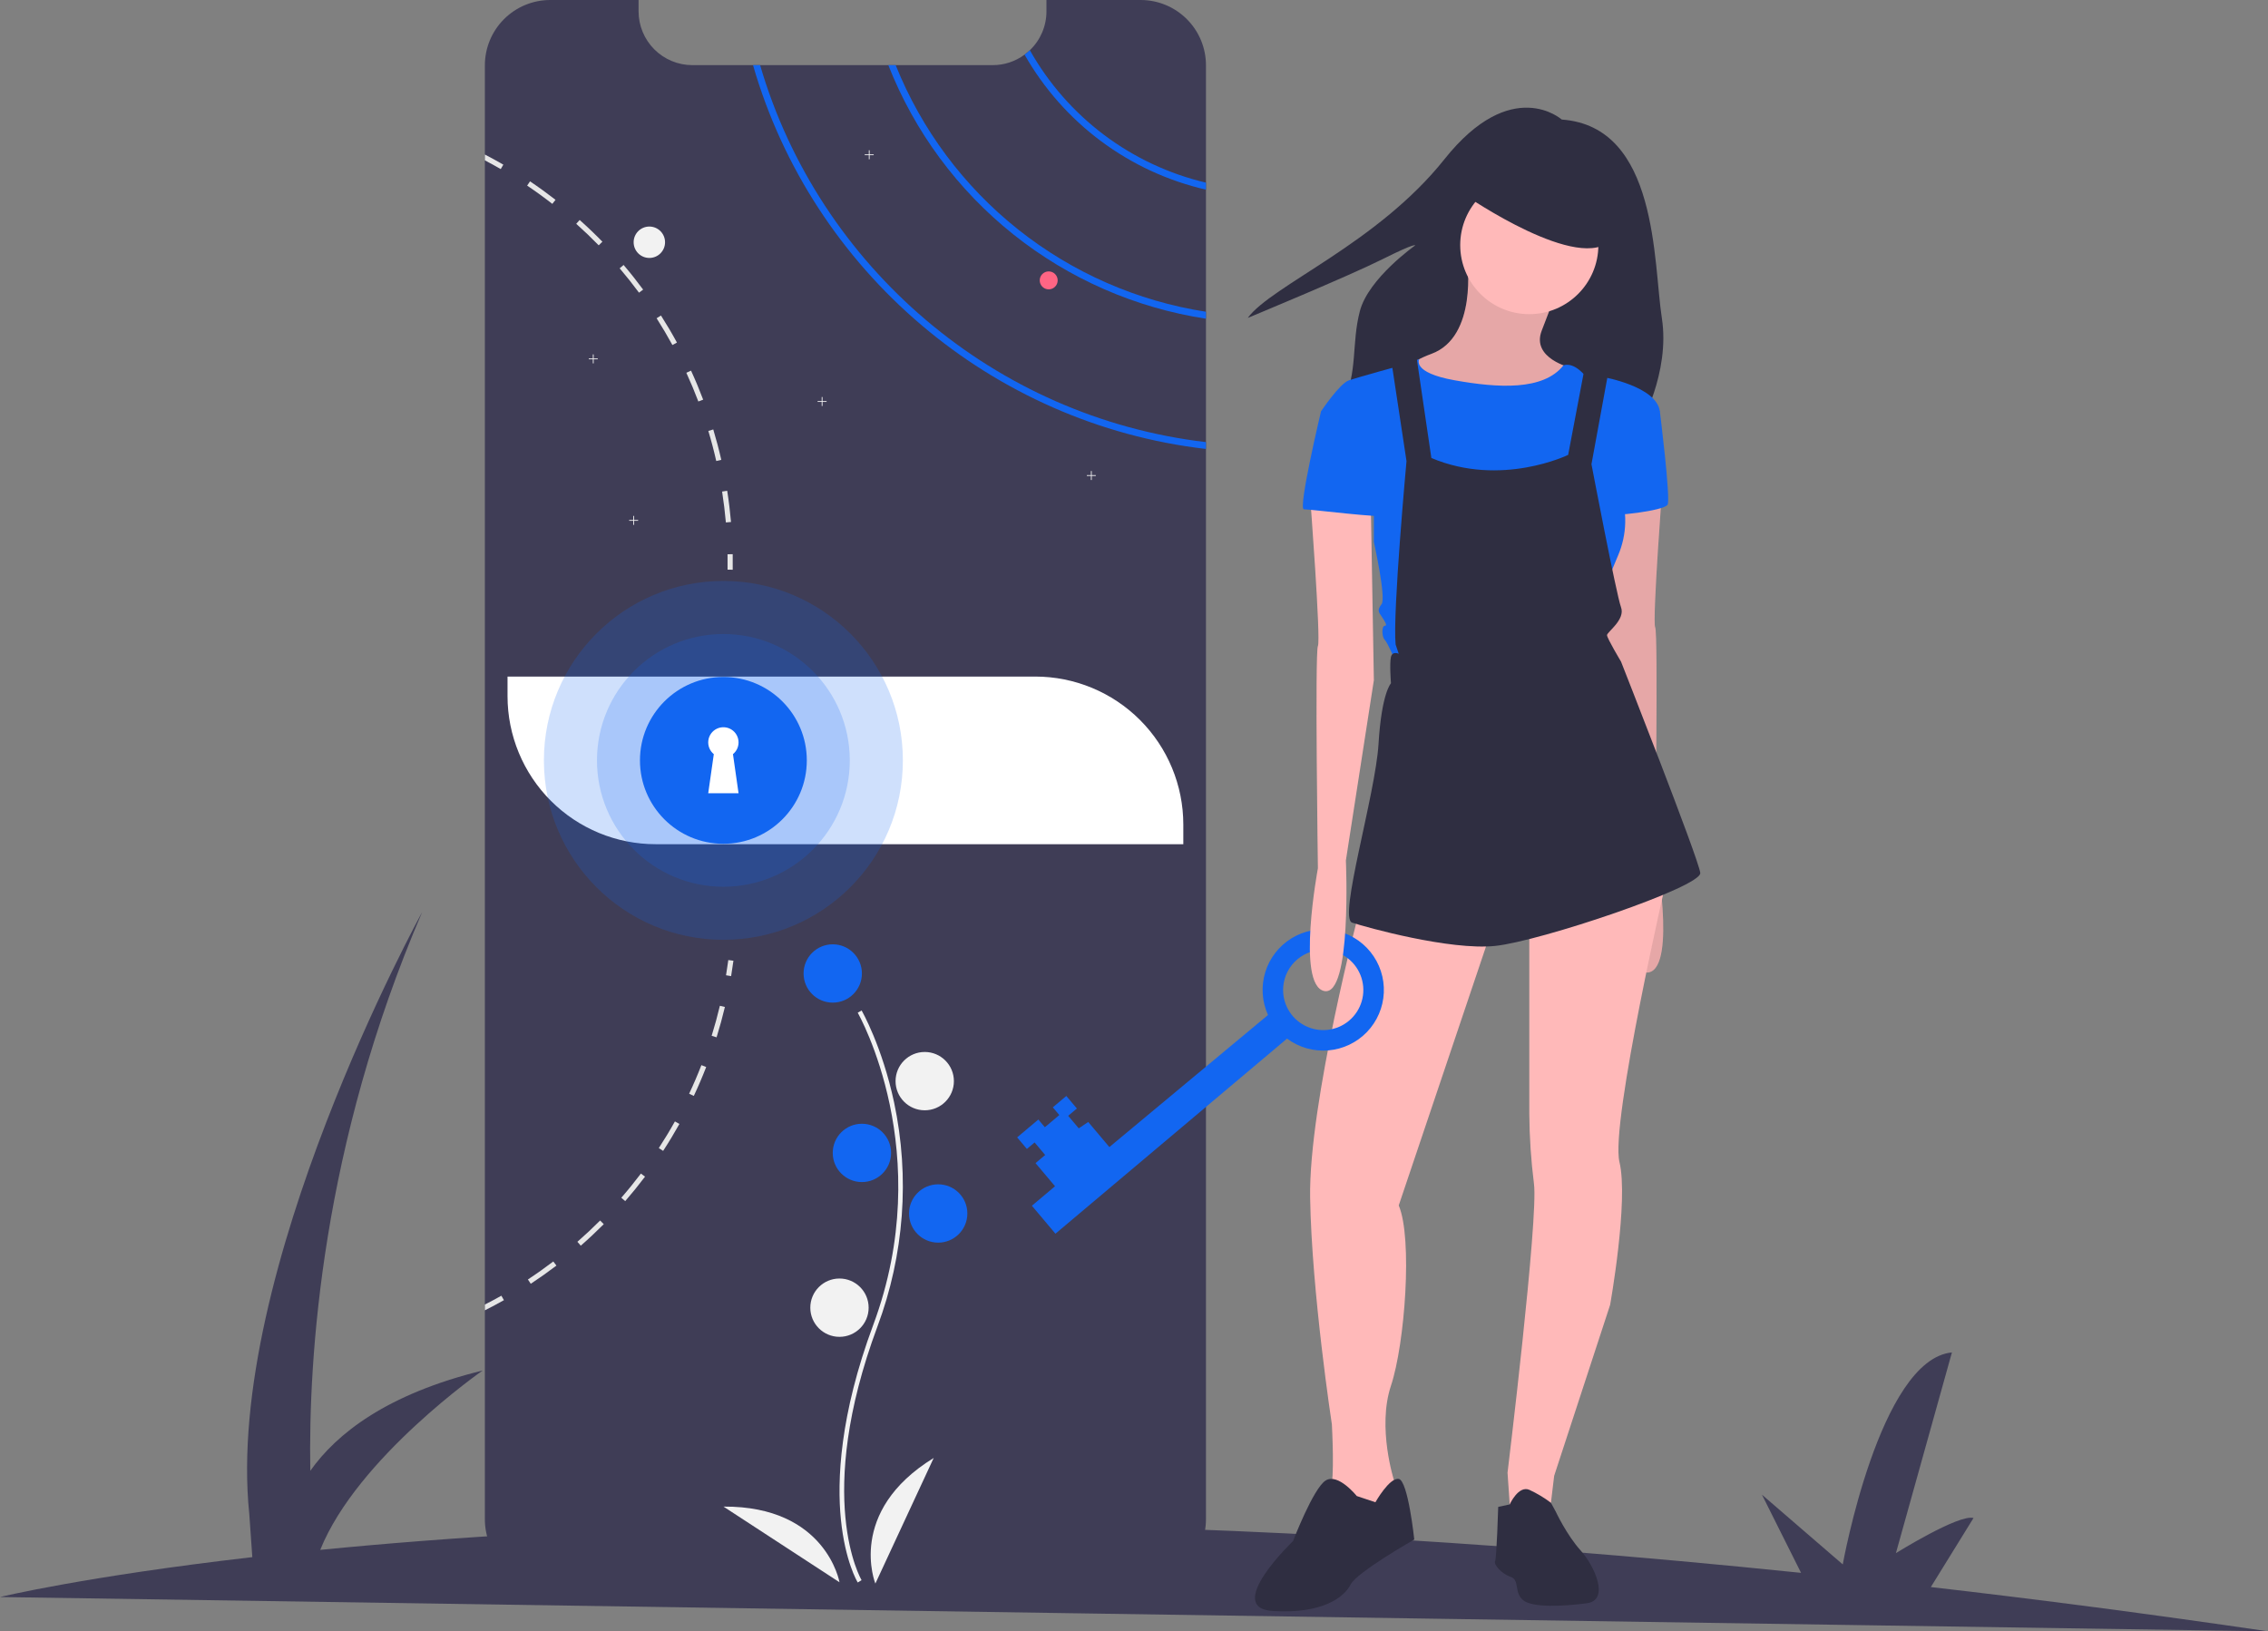 <svg width="905" height="651" viewBox="0 0 905 651" fill="none" xmlns="http://www.w3.org/2000/svg">
<rect x="0" y="0" width="905" height="651" fill="#808080" stroke="none"/>
<g clip-path="url(#clip0_41_95)">
<path d="M905 651C858.368 644.171 813.521 638.284 770.461 633.34L787.488 605.79C781.748 604.095 756.526 619.8 756.526 619.8L778.878 539.705C750.007 542.486 735.317 624.305 735.317 624.305L703.066 596.471L718.677 627.668C586.885 614.067 473.065 608.724 377.328 608.107L391.901 584.528C386.161 582.832 360.94 598.538 360.94 598.538L383.291 518.443C354.421 521.224 339.731 603.043 339.731 603.043L307.48 575.208L324.014 608.252C243.754 609.225 178.303 613.508 127.784 618.502C142.526 581.733 192.594 546.929 192.594 546.929C154.36 556.27 134.303 572.128 123.821 586.949C123.02 541.462 128.41 457.158 168.454 363.982C168.454 363.982 89.408 507.566 99.477 604.237L100.681 621.4C33.684 629.12 -3.05176e-05 637.319 -3.05176e-05 637.319L905 651Z" fill="#3F3D56"/>
<path d="M481.22 26.075V606.286C481.213 613.197 478.463 619.824 473.573 624.709C468.683 629.595 462.054 632.34 455.142 632.342H219.557C216.132 632.348 212.739 631.679 209.574 630.371C206.408 629.064 203.532 627.146 201.109 624.725C198.687 622.304 196.766 619.43 195.456 616.266C194.147 613.101 193.474 609.71 193.478 606.286V26.075C193.478 22.65 194.152 19.26 195.463 16.096C196.773 12.932 198.694 10.058 201.116 7.636C203.537 5.215 206.412 3.295 209.576 1.984C212.741 0.674 216.132 -0 219.557 6.22585e-05H254.812V4.52C254.811 10.214 257.072 15.675 261.098 19.702C265.124 23.729 270.585 25.992 276.28 25.994H396.1C400.684 26.004 405.148 24.535 408.83 21.805C409.575 21.264 410.281 20.671 410.943 20.033C413.04 18.03 414.709 15.623 415.848 12.956C416.987 10.29 417.572 7.42 417.568 4.52V6.22585e-05H455.142C458.566 -0.001 461.958 0.673 465.123 1.983C468.287 3.293 471.162 5.213 473.584 7.635C476.006 10.056 477.927 12.931 479.237 16.095C480.547 19.259 481.221 22.65 481.22 26.075Z" fill="#3F3D56"/>
<path d="M259.109 102.938C262.57 102.938 265.376 100.132 265.376 96.672C265.376 93.212 262.57 90.406 259.109 90.406C255.648 90.406 252.842 93.212 252.842 96.672C252.842 100.132 255.648 102.938 259.109 102.938Z" fill="#F2F2F2"/>
<path d="M410.943 20.033C410.281 20.671 409.575 21.264 408.83 21.805C416.505 35.309 426.903 47.072 439.365 56.346C451.826 65.621 466.079 72.205 481.22 75.682V72.889C466.488 69.414 452.637 62.923 440.541 53.825C428.445 44.728 418.367 33.221 410.943 20.033Z" fill="#1266F1"/>
<path d="M357.398 25.994H354.462C364.886 52.477 382.079 75.76 404.323 93.518C426.567 111.275 453.083 122.885 481.22 127.186V124.411C453.815 120.156 427.989 108.845 406.28 91.59C384.571 74.335 367.725 51.729 357.398 25.994Z" fill="#1266F1"/>
<path d="M303.307 25.994H300.478C324.14 108.111 395.536 169.239 481.22 179.165V176.435C397.022 166.553 326.852 106.59 303.307 25.994Z" fill="#1266F1"/>
<path d="M238.518 143.058H236.887V141.428H236.569V143.058H234.937V143.377H236.569V145.008H236.887V143.377H238.518V143.058Z" fill="#F2F2F2"/>
<path d="M348.633 61.603H347.002V59.972H346.684V61.603H345.052V61.922H346.684V63.553H347.002V61.922H348.633V61.603Z" fill="#F2F2F2"/>
<path d="M254.632 207.506H253.001V205.876H252.683V207.506H251.051V207.825H252.683V209.456H253.001V207.825H254.632V207.506Z" fill="#F2F2F2"/>
<path d="M329.833 160.066H328.202V158.435H327.884V160.066H326.252V160.384H327.884V162.015H328.202V160.384H329.833V160.066Z" fill="#F2F2F2"/>
<path d="M437.263 189.604H435.632V187.973H435.314V189.604H433.682V189.923H435.314V191.554H435.632V189.923H437.263V189.604Z" fill="#F2F2F2"/>
<path d="M418.463 115.469C420.441 115.469 422.044 113.866 422.044 111.889C422.044 109.911 420.441 108.308 418.463 108.308C416.485 108.308 414.882 109.911 414.882 111.889C414.882 113.866 416.485 115.469 418.463 115.469Z" fill="#FF6584"/>
<path d="M290.174 195.85L288.142 196.164C288.777 200.227 289.279 204.381 289.646 208.489L291.696 208.31C291.329 204.148 290.819 199.959 290.174 195.85Z" fill="#E6E6E6"/>
<path d="M284.614 171.378L282.645 171.978C283.836 175.916 284.901 179.953 285.805 183.972L287.819 183.516C286.897 179.452 285.814 175.37 284.614 171.378Z" fill="#E6E6E6"/>
<path d="M275.743 147.908L273.871 148.767C275.59 152.518 277.202 156.367 278.661 160.216L280.586 159.491C279.109 155.597 277.488 151.694 275.743 147.908Z" fill="#E6E6E6"/>
<path d="M263.746 125.906L262.009 127.007C264.221 130.48 266.342 134.079 268.312 137.686L270.12 136.701C268.133 133.049 265.984 129.415 263.746 125.906Z" fill="#E6E6E6"/>
<path d="M248.831 105.74L247.265 107.073C249.933 110.206 252.529 113.482 254.982 116.794L256.629 115.568C254.158 112.22 251.535 108.908 248.831 105.74Z" fill="#E6E6E6"/>
<path d="M231.302 87.784L229.933 89.314C233.012 92.062 236.029 94.953 238.903 97.898L240.38 96.457C237.471 93.476 234.418 90.558 231.302 87.784Z" fill="#E6E6E6"/>
<path d="M211.499 72.37L210.345 74.07C213.764 76.371 217.149 78.823 220.398 81.357L221.67 79.736C218.375 77.176 214.955 74.697 211.499 72.37Z" fill="#E6E6E6"/>
<path d="M193.478 61.664V63.992C195.618 65.11 197.739 66.283 199.816 67.483L200.846 65.701C198.429 64.305 195.973 62.959 193.478 61.664Z" fill="#E6E6E6"/>
<path d="M289.709 389.197C290.043 387.195 290.348 385.152 290.617 383.123L292.658 383.394C292.386 385.445 292.077 387.511 291.739 389.535L289.709 389.197Z" fill="#E6E6E6"/>
<path d="M283.971 413.346L285.938 413.959C287.173 409.981 288.29 405.906 289.257 401.847L287.253 401.373C286.294 405.389 285.196 409.412 283.971 413.346Z" fill="#E6E6E6"/>
<path d="M274.981 436.468L276.849 437.344C278.625 433.577 280.287 429.696 281.795 425.811L279.874 425.062C278.384 428.905 276.74 432.744 274.981 436.468Z" fill="#E6E6E6"/>
<path d="M262.885 458.16L264.612 459.281C266.888 455.79 269.073 452.171 271.106 448.531L269.311 447.524C267.304 451.124 265.137 454.701 262.885 458.16Z" fill="#E6E6E6"/>
<path d="M247.92 477.977L249.48 479.328C252.219 476.17 254.874 472.885 257.39 469.562L255.742 468.33C253.261 471.614 250.632 474.859 247.92 477.977Z" fill="#E6E6E6"/>
<path d="M230.395 495.561L231.751 497.109C234.899 494.363 237.977 491.466 240.919 488.523L239.463 487.065C236.555 489.978 233.503 492.835 230.395 495.561Z" fill="#E6E6E6"/>
<path d="M210.652 510.591L211.79 512.313C215.266 510.018 218.718 507.572 222.03 505.051L220.785 503.408C217.505 505.907 214.095 508.326 210.652 510.591Z" fill="#E6E6E6"/>
<path d="M201.079 518.851C198.59 520.256 196.047 521.617 193.478 522.906V520.597C195.698 519.469 197.901 518.278 200.058 517.07L201.079 518.851Z" fill="#E6E6E6"/>
<path d="M290.313 221.187L292.371 221.15C292.408 223.227 292.411 225.316 292.379 227.358L290.321 227.326C290.353 225.307 290.35 223.242 290.313 221.187Z" fill="#E6E6E6"/>
<path d="M202.52 269.994H413.092C428.762 269.994 443.791 276.218 454.872 287.297C465.953 298.376 472.178 313.403 472.178 329.071V336.891H261.606C245.936 336.891 230.907 330.667 219.826 319.588C208.745 308.509 202.52 293.482 202.52 277.814V269.994Z" fill="white"/>
<path d="M342.268 631.52C342.063 631.184 337.219 623.097 335.539 606.303C333.999 590.896 334.989 564.925 348.46 528.699C373.98 460.07 342.579 404.696 342.258 404.144L343.807 403.246C343.888 403.386 351.991 417.504 356.778 439.985C363.102 469.79 360.799 500.78 350.138 529.323C324.662 597.834 343.602 630.267 343.796 630.587L342.268 631.52Z" fill="#F2F2F2"/>
<path d="M332.289 400.115C338.717 400.115 343.928 394.905 343.928 388.478C343.928 382.051 338.717 376.842 332.289 376.842C325.862 376.842 320.651 382.051 320.651 388.478C320.651 394.905 325.862 400.115 332.289 400.115Z" fill="#1266F1"/>
<path d="M368.995 443.08C375.422 443.08 380.633 437.87 380.633 431.444C380.633 425.017 375.422 419.807 368.995 419.807C362.567 419.807 357.356 425.017 357.356 431.444C357.356 437.87 362.567 443.08 368.995 443.08Z" fill="#F2F2F2"/>
<path d="M343.928 471.723C350.355 471.723 355.566 466.514 355.566 460.087C355.566 453.66 350.355 448.451 343.928 448.451C337.5 448.451 332.289 453.66 332.289 460.087C332.289 466.514 337.5 471.723 343.928 471.723Z" fill="#1266F1"/>
<path d="M374.366 495.892C380.794 495.892 386.004 490.682 386.004 484.255C386.004 477.828 380.794 472.619 374.366 472.619C367.939 472.619 362.728 477.828 362.728 484.255C362.728 490.682 367.939 495.892 374.366 495.892Z" fill="#1266F1"/>
<path d="M334.975 533.486C341.403 533.486 346.613 528.276 346.613 521.85C346.613 515.423 341.403 510.213 334.975 510.213C328.548 510.213 323.337 515.423 323.337 521.85C323.337 528.276 328.548 533.486 334.975 533.486Z" fill="#F2F2F2"/>
<path d="M349.299 631.948C349.299 631.948 337.661 603.305 372.576 581.822L349.299 631.948Z" fill="#F2F2F2"/>
<path d="M334.986 631.429C334.986 631.429 329.689 600.969 288.694 601.23L334.986 631.429Z" fill="#F2F2F2"/>
<path opacity="0.2" d="M288.652 375.051C328.207 375.051 360.272 342.991 360.272 303.443C360.272 263.894 328.207 231.834 288.652 231.834C249.097 231.834 217.032 263.894 217.032 303.443C217.032 342.991 249.097 375.051 288.652 375.051Z" fill="#1266F1"/>
<path opacity="0.2" d="M288.652 353.871C316.507 353.871 339.089 331.294 339.089 303.443C339.089 275.592 316.507 253.014 288.652 253.014C260.797 253.014 238.215 275.592 238.215 303.443C238.215 331.294 260.797 353.871 288.652 353.871Z" fill="#1266F1"/>
<path d="M288.652 336.726C307.037 336.726 321.94 321.824 321.94 303.443C321.94 285.061 307.037 270.16 288.652 270.16C270.268 270.16 255.364 285.061 255.364 303.443C255.364 321.824 270.268 336.726 288.652 336.726Z" fill="#1266F1"/>
<path d="M294.704 296.264C294.705 295.243 294.447 294.238 293.954 293.343C293.461 292.449 292.75 291.693 291.887 291.148C291.023 290.602 290.036 290.283 289.016 290.222C287.997 290.16 286.978 290.358 286.056 290.796C285.133 291.234 284.336 291.899 283.74 292.727C283.143 293.556 282.766 294.523 282.643 295.537C282.521 296.551 282.657 297.579 283.039 298.526C283.421 299.473 284.037 300.308 284.829 300.953L282.6 316.554H294.704L292.475 300.953C293.172 300.387 293.734 299.672 294.12 298.86C294.505 298.049 294.705 297.162 294.704 296.264Z" fill="white"/>
<path d="M623.19 47.709C623.19 47.709 603.224 29.812 576.373 63.542C549.523 97.272 507.526 113.793 497.887 126.872C497.887 126.872 537.818 110.351 551.588 103.467C565.358 96.584 564.669 97.96 564.669 97.96C564.669 97.96 546.08 111.04 542.638 124.119C539.195 137.198 541.949 148.212 535.753 161.291C529.557 174.37 654.171 170.239 654.171 170.239C654.171 170.239 666.564 148.9 663.121 126.872C659.679 104.844 661.744 50.463 623.19 47.709Z" fill="#2F2E41"/>
<path d="M585.425 104.014C585.425 104.014 589.767 134.4 571.16 141.221C552.554 148.043 559.376 157.345 559.376 157.345L587.286 170.987L617.057 161.685L626.98 146.802C626.98 146.802 610.855 143.082 615.196 131.919C619.538 120.757 620.778 117.036 620.778 117.036L585.425 104.014Z" fill="#FFB9B9"/>
<path opacity="0.1" d="M585.425 104.014C585.425 104.014 589.767 134.4 571.16 141.221C552.554 148.043 559.376 157.345 559.376 157.345L587.286 170.987L617.057 161.685L626.98 146.802C626.98 146.802 610.855 143.082 615.196 131.919C619.538 120.757 620.778 117.036 620.778 117.036L585.425 104.014Z" fill="black"/>
<path d="M663.573 190.831C663.573 190.831 659.232 247.883 660.472 250.363C661.713 252.844 660.472 339.041 660.472 339.041C660.472 339.041 669.155 385.55 657.991 388.031C646.827 390.511 649.308 335.94 649.308 335.94L638.144 264.006L639.385 192.692L663.573 190.831Z" fill="#FFB9B9"/>
<path opacity="0.1" d="M663.573 190.831C663.573 190.831 659.232 247.883 660.472 250.363C661.713 252.844 660.472 339.041 660.472 339.041C660.472 339.041 669.155 385.55 657.991 388.031C646.827 390.511 649.308 335.94 649.308 335.94L638.144 264.006L639.385 192.692L663.573 190.831Z" fill="black"/>
<path d="M542.63 362.606C542.63 362.606 522.163 440.121 522.783 477.949C523.403 515.777 531.466 568.487 531.466 568.487C531.466 568.487 532.707 591.432 530.846 593.912C528.985 596.393 540.149 606.935 540.149 606.935L551.934 600.114L556.275 595.153V590.812C556.275 590.812 549.453 569.728 555.035 552.984C560.617 536.241 563.718 494.072 558.136 481.05L596.589 366.947L542.63 362.606Z" fill="#FFB9B9"/>
<path d="M541.39 597.013C541.39 597.013 533.947 587.711 528.986 590.812C524.024 593.913 515.961 614.997 515.961 614.997C515.961 614.997 488.051 641.662 507.898 642.902C527.745 644.143 536.428 637.321 538.909 632.36C541.39 627.399 564.338 614.377 564.338 614.377C564.338 614.377 561.857 590.812 558.136 590.192C554.415 589.572 548.833 599.494 548.833 599.494L541.39 597.013Z" fill="#2F2E41"/>
<path d="M610.234 367.567V444.462C610.306 453.793 610.928 463.111 612.095 472.368C613.956 486.011 601.551 587.711 601.551 587.711L602.792 605.695L618.297 604.454L620.158 588.951L642.486 520.738C642.486 520.738 649.928 479.189 646.207 463.686C642.486 448.183 665.434 348.963 665.434 348.963L610.234 367.567Z" fill="#FFB9B9"/>
<path d="M597.83 601.354L602.423 600.355C602.423 600.355 605.893 592.672 610.234 594.533C613.289 595.941 616.184 597.675 618.867 599.704L620.778 603.214C620.778 603.214 625.12 612.516 630.702 618.717C636.284 624.919 642.486 638.561 633.182 639.802C623.879 641.042 611.475 641.662 607.753 638.561C604.032 635.461 606.513 630.5 602.792 629.259C599.07 628.019 595.969 624.298 596.589 623.058C597.21 621.818 597.83 601.354 597.83 601.354Z" fill="#2F2E41"/>
<path d="M610.234 125.373C625.458 125.373 637.799 113.034 637.799 97.812C637.799 82.591 625.458 70.252 610.234 70.252C595.011 70.252 582.669 82.591 582.669 97.812C582.669 113.034 595.011 125.373 610.234 125.373Z" fill="#FFB9B9"/>
<path d="M558.136 146.182L566.328 143.323C566.328 143.323 563.098 148.663 580.464 151.763C597.83 154.864 615.815 155.962 623.878 145.801C623.878 145.801 626.98 144.322 631.322 148.663C635.663 153.004 638.144 151.763 638.144 151.763L635.043 167.887L628.841 197.653L620.778 219.977L597.83 215.016L573.021 197.033L563.718 172.848V150.523L558.136 146.182Z" fill="#1266F1"/>
<path d="M633.803 154.864L640.005 150.523C640.005 150.523 661.092 154.244 662.333 164.166L646.207 195.172C649.496 203.8 649.273 213.372 645.587 221.837C639.385 236.1 640.005 239.201 640.005 239.201L635.663 257.805L556.895 264.006C556.895 264.006 553.794 256.564 552.554 255.324C551.313 254.084 551.313 249.743 552.554 249.743C553.794 249.743 552.554 247.883 551.313 246.022C550.073 244.162 549.453 243.542 551.313 241.061C553.174 238.581 548.212 216.256 548.212 216.256V192.072L527.125 164.166C527.125 164.166 534.567 153.004 538.289 151.763C542.01 150.523 559.712 145.632 559.712 145.632L563.718 151.529L569.3 196.412L577.363 223.698L611.311 217.931L624.499 195.792L633.182 169.747L633.803 154.864Z" fill="#1266F1"/>
<path d="M657.371 160.445L662.333 164.166C662.333 164.166 666.674 198.893 665.434 201.373C664.194 203.854 642.486 206.334 641.866 205.094C641.245 203.854 657.371 160.445 657.371 160.445Z" fill="#1266F1"/>
<path d="M555.035 143.082L561.237 184.01C561.237 184.01 555.655 244.782 556.895 257.185L558.136 260.905C558.136 260.905 555.655 259.665 555.035 262.146C554.414 264.626 555.035 272.688 555.035 272.688C555.035 272.688 551.313 276.408 550.073 296.873C548.832 317.337 533.947 366.327 539.529 368.187C545.111 370.047 578.603 379.349 596.589 377.489C614.576 375.628 679.079 353.924 678.459 348.343C677.838 342.762 646.827 264.006 646.827 264.006C646.827 264.006 641.245 254.704 641.245 253.464C641.245 252.224 648.688 247.263 646.827 242.302C644.967 237.341 635.043 185.25 635.043 185.25L641.866 148.043L632.562 145.562L625.74 181.529C625.74 181.529 599.07 194.552 571.16 182.77L564.958 140.601L555.035 143.082Z" fill="#2F2E41"/>
<path d="M584.875 78.033C584.875 78.033 630.772 109.659 643.176 95.397C655.581 81.134 621.468 68.731 621.468 68.731L592.938 65.631L584.875 78.033Z" fill="#2F2E41"/>
<path d="M513.564 414.474C518.288 417.99 524.133 419.662 530.002 419.178C535.871 418.694 541.362 416.086 545.446 411.844C549.53 407.601 551.926 402.015 552.185 396.133C552.444 390.25 550.549 384.475 546.854 379.89C543.159 375.304 537.919 372.224 532.115 371.225C526.311 370.227 520.342 371.379 515.327 374.466C510.312 377.553 506.595 382.363 504.873 387.994C503.152 393.625 503.543 399.691 505.974 405.054L442.673 457.751L434.245 447.749L430.458 450.282L426.244 445.281L429.707 442.364L425.493 437.363L420.106 441.901L422.7 444.978L416.929 449.84L414.335 446.762L405.871 453.893L409.761 458.509L412.839 455.916L417.053 460.917L413.206 464.158L420.986 473.39L411.752 481.169L421.153 492.325L513.564 414.474ZM529.369 379.124C532.524 379.393 535.528 380.592 538.001 382.569C540.474 384.545 542.306 387.21 543.264 390.228C544.222 393.245 544.264 396.478 543.384 399.519C542.504 402.56 540.742 405.272 538.321 407.312C535.9 409.352 532.928 410.628 529.781 410.979C526.635 411.33 523.455 410.74 520.643 409.284C517.832 407.828 515.515 405.571 513.987 402.799C512.458 400.027 511.786 396.863 512.056 393.709C512.417 389.48 514.444 385.567 517.691 382.831C520.938 380.096 525.139 378.763 529.369 379.124V379.124Z" fill="#1266F1"/>
<path d="M522.783 198.273C522.783 198.273 527.125 255.324 525.884 257.805C524.644 260.285 525.884 346.483 525.884 346.483C525.884 346.483 517.201 392.992 528.365 395.472C539.529 397.953 537.048 343.382 537.048 343.382L548.212 271.447L546.972 200.133L522.783 198.273Z" fill="#FFB9B9"/>
<path d="M532.087 162.306L527.125 164.166C527.125 164.166 517.821 203.234 520.302 203.234C522.783 203.234 552.554 206.954 552.554 205.714C552.554 204.474 546.972 174.088 546.972 174.088L532.087 162.306Z" fill="#1266F1"/>
</g>
<defs>
<clipPath id="clip0_41_95">
<rect width="905" height="651" fill="white"/>
</clipPath>
</defs>
</svg>
